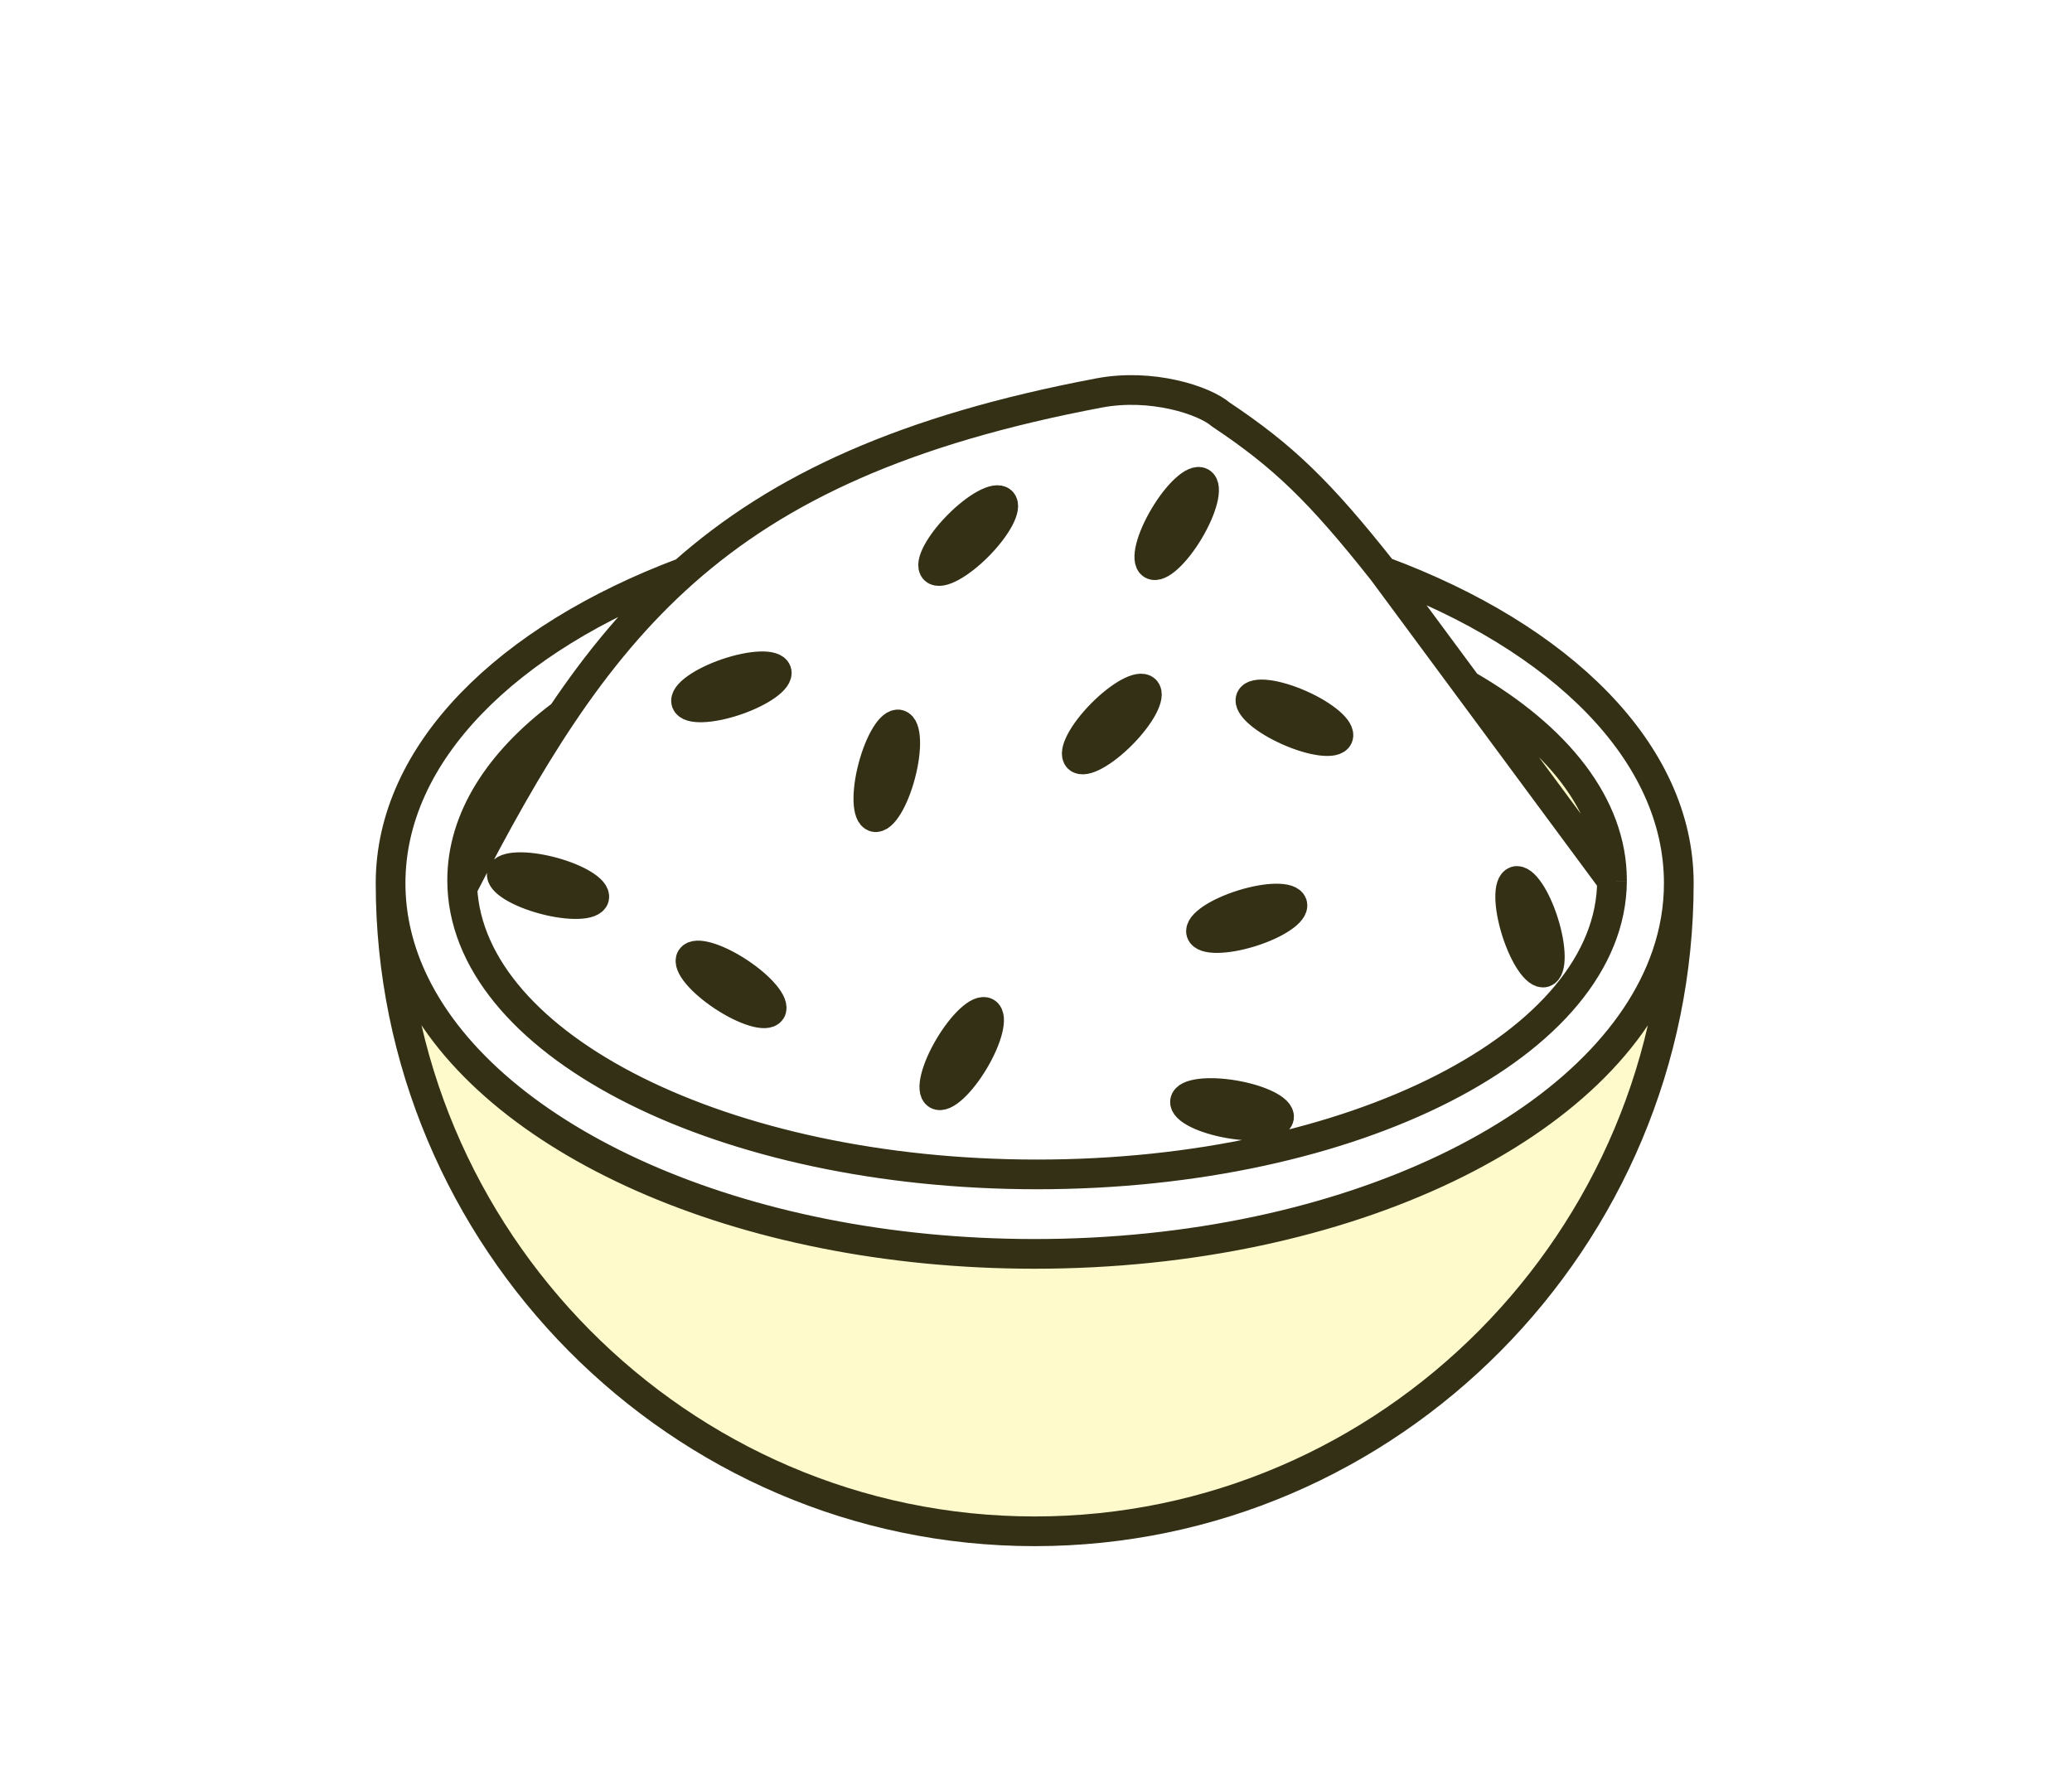 <svg width="279" height="241" viewBox="0 0 279 241" fill="none" xmlns="http://www.w3.org/2000/svg">
<g filter="url(#filter0_d_2620_19276)">
<path d="M121.271 98.806C120.366 102.246 118.798 104.814 117.768 104.542C116.739 104.269 116.639 101.26 117.544 97.82C118.449 94.38 120.018 91.812 121.047 92.085C122.076 92.357 122.177 95.366 121.271 98.806Z" fill="#FEFACC"/>
<path d="M131.152 137.39C129.332 140.444 127.115 142.476 126.202 141.928C125.288 141.381 126.023 138.461 127.843 135.407C129.663 132.354 131.88 130.322 132.793 130.869C133.707 131.417 132.972 134.336 131.152 137.39Z" fill="#FEFACC"/>
<path d="M168.447 120.024C165.059 121.081 162.057 121.113 161.74 120.094C161.424 119.075 163.913 117.391 167.301 116.333C170.688 115.275 173.691 115.244 174.008 116.263C174.324 117.282 171.835 118.966 168.447 120.024Z" fill="#FEFACC"/>
<path d="M204.181 119.899C203.112 116.507 203.068 113.496 204.083 113.175C205.098 112.853 206.788 115.343 207.857 118.735C208.926 122.127 208.97 125.138 207.955 125.46C206.94 125.781 205.25 123.292 204.181 119.899Z" fill="#FEFACC"/>
<path d="M175.075 89.401C178.322 90.836 180.606 92.791 180.176 93.768C179.747 94.745 176.767 94.373 173.52 92.937C170.274 91.502 167.99 89.547 168.419 88.57C168.849 87.594 171.829 87.966 175.075 89.401Z" fill="#FEFACC"/>
<path d="M166.223 142.003C169.72 142.608 172.408 143.951 172.227 145.003C172.046 146.055 169.065 146.417 165.568 145.812C162.072 145.207 159.384 143.865 159.565 142.813C159.746 141.761 162.727 141.399 166.223 142.003Z" fill="#FEFACC"/>
<path d="M99.501 125.465C102.464 127.422 104.392 129.731 103.806 130.622C103.221 131.514 100.344 130.65 97.381 128.693C94.418 126.736 92.49 124.427 93.076 123.536C93.661 122.645 96.538 123.508 99.501 125.465Z" fill="#FEFACC"/>
<path d="M74.285 111.908C77.716 112.814 80.278 114.385 80.007 115.417C79.736 116.449 76.735 116.552 73.303 115.646C69.872 114.74 67.31 113.17 67.581 112.137C67.852 111.105 70.853 111.003 74.285 111.908Z" fill="#FEFACC"/>
<path d="M97.865 85.177C101.223 84.03 104.224 83.919 104.567 84.929C104.91 85.939 102.466 87.688 99.107 88.835C95.749 89.982 92.748 90.093 92.404 89.083C92.061 88.073 94.506 86.324 97.865 85.177Z" fill="#FEFACC"/>
<path d="M148.339 90.653C150.835 88.124 153.471 86.682 154.228 87.433C154.984 88.184 153.575 90.842 151.08 93.371C148.584 95.901 145.948 97.342 145.191 96.592C144.434 95.841 145.844 93.182 148.339 90.653Z" fill="#FEFACC"/>
<path d="M128.998 65.273C131.493 62.744 134.13 61.302 134.886 62.053C135.643 62.804 134.234 65.462 131.738 67.992C129.243 70.521 126.606 71.963 125.85 71.212C125.093 70.461 126.503 67.802 128.998 65.273Z" fill="#FEFACC"/>
<path fill-rule="evenodd" clip-rule="evenodd" d="M164.379 50.322C162.131 48.389 155.064 46.087 147.997 47.423C121.918 52.354 104.964 60.149 92.069 71.581C85.857 77.088 80.588 83.439 75.695 90.72C71.037 97.65 66.721 105.422 62.257 114.111C63.353 135.502 97.581 152.67 139.645 152.67C182.339 152.67 216.961 134.984 217.06 113.147L197.541 86.753L186.223 71.448C177.675 60.639 172.788 55.93 164.379 50.322ZM117.768 104.542C118.798 104.814 120.366 102.246 121.271 98.806C122.177 95.366 122.076 92.357 121.047 92.085C120.018 91.812 118.449 94.38 117.544 97.82C116.639 101.26 116.739 104.269 117.768 104.542ZM126.202 141.928C127.115 142.476 129.332 140.444 131.152 137.39C132.972 134.336 133.707 131.417 132.793 130.869C131.88 130.322 129.663 132.354 127.843 135.407C126.023 138.461 125.288 141.381 126.202 141.928ZM161.74 120.094C162.057 121.113 165.059 121.081 168.447 120.024C171.835 118.966 174.324 117.282 174.008 116.263C173.691 115.244 170.688 115.275 167.301 116.333C163.913 117.391 161.424 119.075 161.74 120.094ZM204.083 113.175C203.068 113.496 203.112 116.507 204.181 119.899C205.25 123.292 206.94 125.781 207.955 125.46C208.97 125.138 208.926 122.127 207.857 118.735C206.788 115.343 205.098 112.853 204.083 113.175ZM180.176 93.768C180.606 92.791 178.322 90.836 175.075 89.401C171.829 87.966 168.849 87.594 168.419 88.57C167.99 89.547 170.274 91.502 173.52 92.937C176.767 94.373 179.747 94.745 180.176 93.768ZM172.227 145.003C172.408 143.951 169.72 142.608 166.223 142.003C162.727 141.399 159.746 141.761 159.565 142.813C159.384 143.865 162.072 145.207 165.568 145.812C169.065 146.417 172.046 146.055 172.227 145.003ZM103.806 130.622C104.392 129.731 102.464 127.422 99.501 125.465C96.538 123.508 93.661 122.645 93.076 123.536C92.49 124.427 94.418 126.736 97.381 128.693C100.344 130.65 103.221 131.514 103.806 130.622ZM80.007 115.417C80.278 114.385 77.716 112.814 74.285 111.908C70.853 111.003 67.852 111.105 67.581 112.137C67.31 113.17 69.872 114.74 73.303 115.646C76.735 116.552 79.736 116.449 80.007 115.417ZM104.567 84.929C104.224 83.919 101.223 84.03 97.865 85.177C94.506 86.324 92.061 88.073 92.404 89.083C92.748 90.093 95.749 89.982 99.107 88.835C102.466 87.688 104.91 85.939 104.567 84.929ZM154.228 87.433C153.471 86.682 150.835 88.124 148.339 90.653C145.844 93.182 144.434 95.841 145.191 96.592C145.948 97.342 148.584 95.901 151.08 93.371C153.575 90.842 154.984 88.184 154.228 87.433ZM134.886 62.053C134.13 61.302 131.493 62.744 128.998 65.273C126.503 67.802 125.093 70.461 125.85 71.212C126.606 71.963 129.243 70.521 131.738 67.992C134.234 65.462 135.643 62.804 134.886 62.053ZM155.148 70.536C156.062 71.083 158.278 69.052 160.099 65.998C161.919 62.944 162.654 60.024 161.74 59.477C160.826 58.929 158.61 60.961 156.79 64.015C154.97 67.069 154.235 69.988 155.148 70.536Z" fill="white"/>
<path d="M52.593 113.451C52.593 161.302 91.424 200.737 139.324 200.737C187.224 200.737 226.054 161.302 226.054 113.451C226.054 116.757 225.496 119.988 224.431 123.114C216.612 146.062 181.48 163.374 139.324 163.374C99.568 163.374 66.06 147.978 55.815 126.978C53.715 122.676 52.593 118.139 52.593 113.451Z" fill="#FEFACC"/>
<path d="M55.815 126.978C66.06 147.978 99.568 163.374 139.324 163.374C181.48 163.374 216.612 146.062 224.431 123.114C225.496 119.988 226.054 116.757 226.054 113.451C226.054 95.825 210.185 80.332 186.223 71.448L197.541 86.753C209.684 93.748 217.06 102.96 217.06 113.053L217.06 113.147C216.961 134.984 182.339 152.67 139.645 152.67C97.581 152.67 63.353 135.502 62.257 114.111C62.239 113.76 62.23 113.407 62.23 113.053C62.23 104.769 67.198 97.079 75.695 90.72C80.588 83.439 85.857 77.088 92.069 71.581C68.305 80.486 52.593 95.912 52.593 113.451C52.593 118.139 53.715 122.676 55.815 126.978Z" fill="white"/>
<path d="M75.695 90.72C67.198 97.079 62.23 104.769 62.23 113.053C62.23 113.407 62.239 113.76 62.257 114.111C66.721 105.422 71.037 97.65 75.695 90.72Z" fill="#FEFACC"/>
<path d="M217.06 113.053C217.06 102.96 209.684 93.748 197.541 86.753L217.06 113.147L217.06 113.053Z" fill="#FEFACC"/>
<path d="M160.099 65.998C158.278 69.052 156.062 71.083 155.148 70.536C154.235 69.988 154.97 67.069 156.79 64.015C158.61 60.961 160.826 58.929 161.74 59.477C162.654 60.024 161.919 62.944 160.099 65.998Z" fill="#FEFACC"/>
<path d="M52.593 113.451C52.593 161.302 91.424 200.737 139.324 200.737C187.224 200.737 226.054 161.302 226.054 113.451M52.593 113.451C52.593 118.139 53.715 122.676 55.815 126.978C66.06 147.978 99.568 163.374 139.324 163.374C181.48 163.374 216.612 146.062 224.431 123.114C225.496 119.988 226.054 116.757 226.054 113.451M52.593 113.451C52.593 95.912 68.305 80.486 92.069 71.581M226.054 113.451C226.054 95.825 210.185 80.332 186.223 71.448M186.223 71.448C177.675 60.639 172.788 55.93 164.379 50.322C162.131 48.389 155.064 46.087 147.997 47.423C121.918 52.354 104.964 60.149 92.069 71.581M186.223 71.448L197.541 86.753M92.069 71.581C85.857 77.088 80.588 83.439 75.695 90.72M217.06 113.053C217.06 102.96 209.684 93.748 197.541 86.753M217.06 113.053C217.06 113.085 217.06 113.116 217.06 113.147M217.06 113.053L217.06 113.147M197.541 86.753L217.06 113.147M75.695 90.72C67.198 97.079 62.23 104.769 62.23 113.053C62.23 113.407 62.239 113.76 62.257 114.111M75.695 90.72C71.037 97.65 66.721 105.422 62.257 114.111M62.257 114.111C63.353 135.502 97.581 152.67 139.645 152.67C182.339 152.67 216.961 134.984 217.06 113.147M121.271 98.806C120.366 102.246 118.798 104.814 117.768 104.542C116.739 104.269 116.639 101.26 117.544 97.82C118.449 94.38 120.018 91.812 121.047 92.085C122.076 92.357 122.177 95.366 121.271 98.806ZM131.152 137.39C129.332 140.444 127.115 142.476 126.202 141.928C125.288 141.381 126.023 138.461 127.843 135.407C129.663 132.354 131.88 130.322 132.793 130.869C133.707 131.417 132.972 134.336 131.152 137.39ZM168.447 120.024C165.059 121.081 162.057 121.113 161.74 120.094C161.424 119.075 163.913 117.391 167.301 116.333C170.688 115.275 173.691 115.244 174.008 116.263C174.324 117.282 171.835 118.966 168.447 120.024ZM204.181 119.899C203.112 116.507 203.068 113.496 204.083 113.175C205.098 112.853 206.788 115.343 207.857 118.735C208.926 122.127 208.97 125.138 207.955 125.46C206.94 125.781 205.25 123.292 204.181 119.899ZM175.075 89.401C178.322 90.836 180.606 92.791 180.176 93.768C179.747 94.745 176.767 94.373 173.52 92.937C170.274 91.502 167.99 89.547 168.419 88.57C168.849 87.594 171.829 87.966 175.075 89.401ZM166.223 142.003C169.72 142.608 172.408 143.951 172.227 145.003C172.046 146.055 169.065 146.417 165.568 145.812C162.072 145.207 159.384 143.865 159.565 142.813C159.746 141.761 162.727 141.399 166.223 142.003ZM99.501 125.465C102.464 127.422 104.392 129.731 103.806 130.622C103.221 131.514 100.344 130.65 97.381 128.693C94.418 126.736 92.49 124.427 93.076 123.536C93.661 122.645 96.538 123.508 99.501 125.465ZM74.285 111.908C77.716 112.814 80.278 114.385 80.007 115.417C79.736 116.449 76.735 116.552 73.303 115.646C69.872 114.74 67.31 113.17 67.581 112.137C67.852 111.105 70.853 111.003 74.285 111.908ZM97.865 85.177C101.223 84.03 104.224 83.919 104.567 84.929C104.91 85.939 102.466 87.688 99.107 88.835C95.749 89.982 92.748 90.093 92.404 89.083C92.061 88.073 94.506 86.324 97.865 85.177ZM148.339 90.653C150.835 88.124 153.471 86.682 154.228 87.433C154.984 88.184 153.575 90.842 151.08 93.371C148.584 95.901 145.948 97.342 145.191 96.592C144.434 95.841 145.844 93.182 148.339 90.653ZM128.998 65.273C131.493 62.744 134.13 61.302 134.886 62.053C135.643 62.804 134.234 65.462 131.738 67.992C129.243 70.521 126.606 71.963 125.85 71.212C125.093 70.461 126.503 67.802 128.998 65.273ZM160.099 65.998C158.278 69.052 156.062 71.083 155.148 70.536C154.235 69.988 154.97 67.069 156.79 64.015C158.61 60.961 160.826 58.929 161.74 59.477C162.654 60.024 161.919 62.944 160.099 65.998Z" stroke="#333015" stroke-width="4"/>
</g>
<defs>
<filter id="filter0_d_2620_19276" x="0.593" y="0.525" width="277.462" height="257.711" filterUnits="userSpaceOnUse" color-interpolation-filters="sRGB">
<feFlood flood-opacity="0" result="BackgroundImageFix"/>
<feColorMatrix in="SourceAlpha" type="matrix" values="0 0 0 0 0 0 0 0 0 0 0 0 0 0 0 0 0 0 127 0" result="hardAlpha"/>
<feOffset dy="5.5"/>
<feGaussianBlur stdDeviation="25"/>
<feComposite in2="hardAlpha" operator="out"/>
<feColorMatrix type="matrix" values="0 0 0 0 0 0 0 0 0 0 0 0 0 0 0 0 0 0 0.25 0"/>
<feBlend mode="normal" in2="BackgroundImageFix" result="effect1_dropShadow_2620_19276"/>
<feBlend mode="normal" in="SourceGraphic" in2="effect1_dropShadow_2620_19276" result="shape"/>
</filter>
</defs>
</svg>
